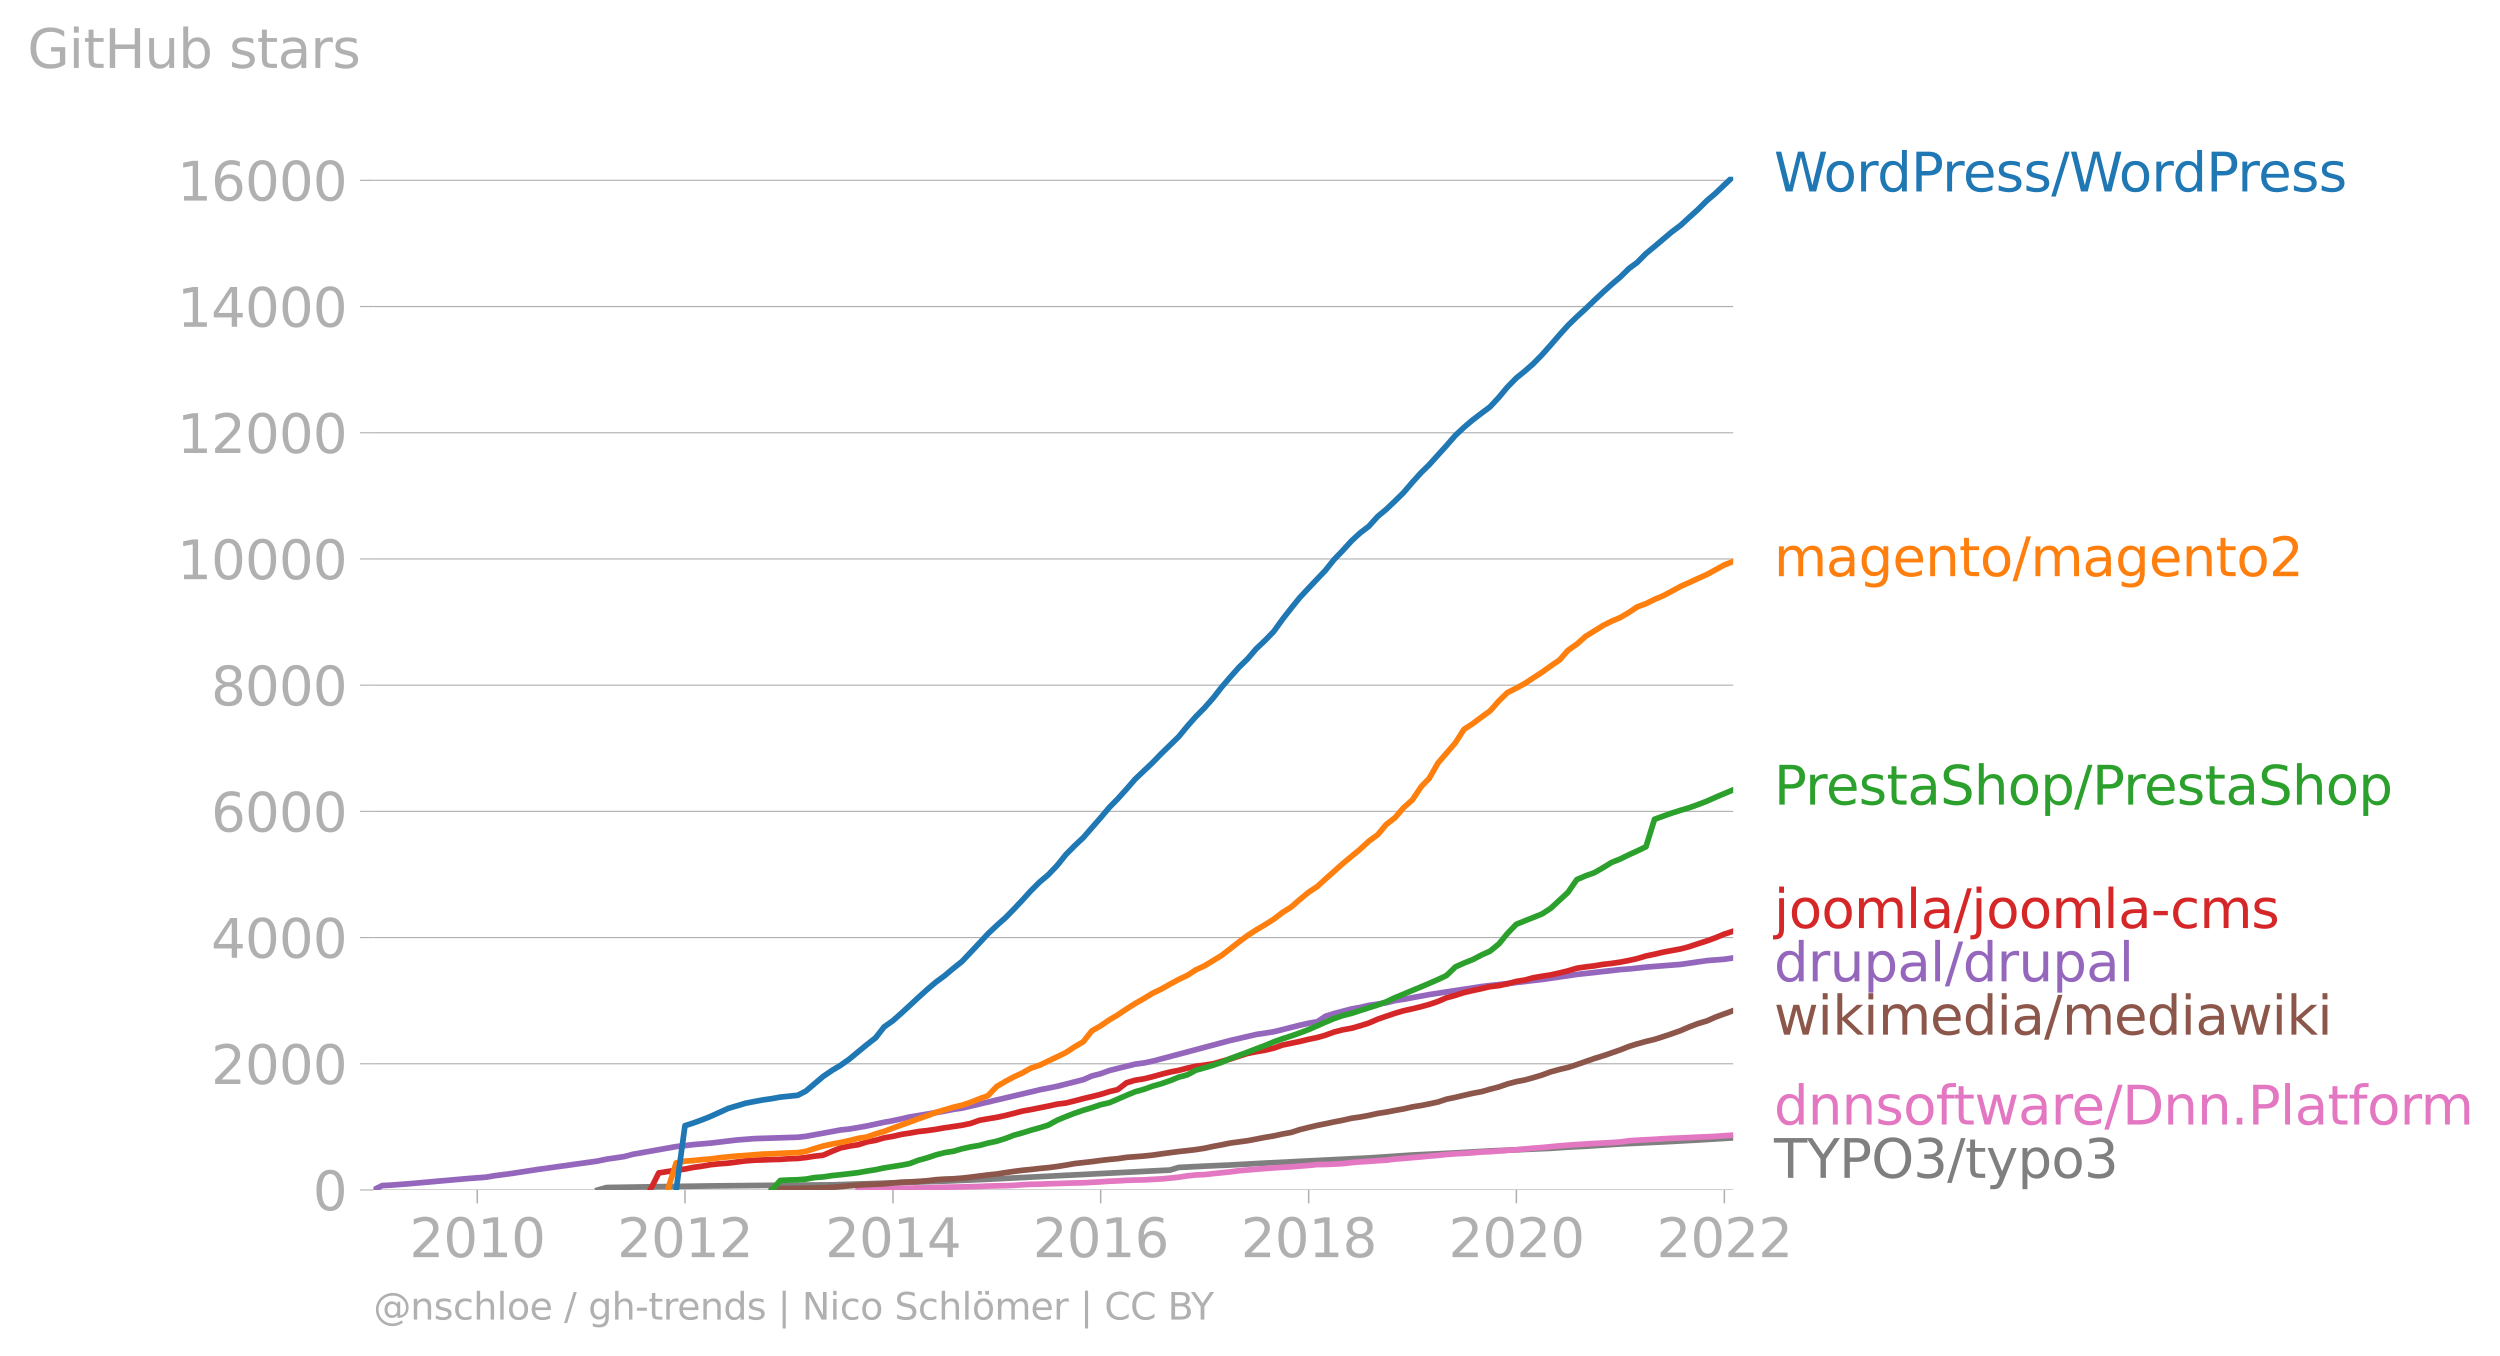 <svg xmlns:xlink="http://www.w3.org/1999/xlink" width="875.447" height="474.74" viewBox="0 0 656.585 356.055" xmlns="http://www.w3.org/2000/svg"><defs><style>*{stroke-linejoin:round;stroke-linecap:butt}</style></defs><g id="figure_1"><path d="M0 356.055h656.585V0H0v356.055z" style="fill:none" id="patch_1"/><g id="axes_1"><path d="M98.073 312.528h357.12V46.416H98.073v266.112z" style="fill:none" id="patch_2"/><g id="matplotlib.axis_1"><g id="xtick_1"><g id="line2d_1"><defs><path id="mc86cf1d80b" d="M0 0v3.5" style="stroke:#b0b0b0;stroke-width:.4"/></defs><use xlink:href="#mc86cf1d80b" x="125.348" y="312.528" style="fill:#b0b0b0;stroke:#b0b0b0;stroke-width:.4"/></g><g style="fill:#b0b0b0" transform="matrix(.14 0 0 -.14 107.533 330.166)" id="text_1"><defs><path id="DejaVuSans-32" d="M1228 531h2203V0H469v531q359 372 979 998 621 627 780 809 303 340 423 576 121 236 121 464 0 372-261 606-261 235-680 235-297 0-627-103-329-103-704-313v638q381 153 712 231 332 78 607 78 725 0 1156-363 431-362 431-968 0-288-108-546-107-257-392-607-78-91-497-524-418-433-1181-1211z" transform="scale(.016)"/><path id="DejaVuSans-30" d="M2034 4250q-487 0-733-480-245-479-245-1442 0-959 245-1439 246-480 733-480 491 0 736 480 246 480 246 1439 0 963-246 1442-245 480-736 480zm0 500q785 0 1199-621 414-620 414-1801 0-1178-414-1799Q2819-91 2034-91q-784 0-1198 620-414 621-414 1799 0 1181 414 1801 414 621 1198 621z" transform="scale(.016)"/><path id="DejaVuSans-31" d="M794 531h1031v3560L703 3866v575l1116 225h631V531h1031V0H794v531z" transform="scale(.016)"/></defs><use xlink:href="#DejaVuSans-32"/><use xlink:href="#DejaVuSans-30" x="63.623"/><use xlink:href="#DejaVuSans-31" x="127.246"/><use xlink:href="#DejaVuSans-30" x="190.869"/></g></g><g id="xtick_2"><use xlink:href="#mc86cf1d80b" x="179.899" y="312.528" style="fill:#b0b0b0;stroke:#b0b0b0;stroke-width:.4" id="line2d_2"/><g style="fill:#b0b0b0" transform="matrix(.14 0 0 -.14 162.084 330.166)" id="text_2"><use xlink:href="#DejaVuSans-32"/><use xlink:href="#DejaVuSans-30" x="63.623"/><use xlink:href="#DejaVuSans-31" x="127.246"/><use xlink:href="#DejaVuSans-32" x="190.869"/></g></g><g id="xtick_3"><use xlink:href="#mc86cf1d80b" x="234.524" y="312.528" style="fill:#b0b0b0;stroke:#b0b0b0;stroke-width:.4" id="line2d_3"/><g style="fill:#b0b0b0" transform="matrix(.14 0 0 -.14 216.71 330.166)" id="text_3"><defs><path id="DejaVuSans-34" d="M2419 4116 825 1625h1594v2491zm-166 550h794V1625h666v-525h-666V0h-628v1100H313v609l1940 2957z" transform="scale(.016)"/></defs><use xlink:href="#DejaVuSans-32"/><use xlink:href="#DejaVuSans-30" x="63.623"/><use xlink:href="#DejaVuSans-31" x="127.246"/><use xlink:href="#DejaVuSans-34" x="190.869"/></g></g><g id="xtick_4"><use xlink:href="#mc86cf1d80b" x="289.075" y="312.528" style="fill:#b0b0b0;stroke:#b0b0b0;stroke-width:.4" id="line2d_4"/><g style="fill:#b0b0b0" transform="matrix(.14 0 0 -.14 271.26 330.166)" id="text_4"><defs><path id="DejaVuSans-36" d="M2113 2584q-425 0-674-291-248-290-248-796 0-503 248-796 249-292 674-292t673 292q248 293 248 796 0 506-248 796-248 291-673 291zm1253 1979v-575q-238 112-480 171-242 60-480 60-625 0-955-422-329-422-376-1275 184 272 462 417 279 145 613 145 703 0 1111-427 408-426 408-1160 0-719-425-1154Q2819-91 2113-91q-810 0-1238 620-428 621-428 1799 0 1106 525 1764t1409 658q238 0 480-47t505-140z" transform="scale(.016)"/></defs><use xlink:href="#DejaVuSans-32"/><use xlink:href="#DejaVuSans-30" x="63.623"/><use xlink:href="#DejaVuSans-31" x="127.246"/><use xlink:href="#DejaVuSans-36" x="190.869"/></g></g><g id="xtick_5"><use xlink:href="#mc86cf1d80b" x="343.701" y="312.528" style="fill:#b0b0b0;stroke:#b0b0b0;stroke-width:.4" id="line2d_5"/><g style="fill:#b0b0b0" transform="matrix(.14 0 0 -.14 325.886 330.166)" id="text_5"><defs><path id="DejaVuSans-38" d="M2034 2216q-450 0-708-241-257-241-257-662 0-422 257-663 258-241 708-241t709 242q260 243 260 662 0 421-258 662-257 241-711 241zm-631 268q-406 100-633 378-226 279-226 679 0 559 398 884 399 325 1092 325 697 0 1094-325t397-884q0-400-227-679-226-278-629-378 456-106 710-416 255-309 255-755 0-679-414-1042Q2806-91 2034-91q-771 0-1186 362-414 363-414 1042 0 446 256 755 257 310 713 416zm-231 997q0-362 226-565 227-203 636-203 407 0 636 203 230 203 230 565 0 363-230 566-229 203-636 203-409 0-636-203-226-203-226-566z" transform="scale(.016)"/></defs><use xlink:href="#DejaVuSans-32"/><use xlink:href="#DejaVuSans-30" x="63.623"/><use xlink:href="#DejaVuSans-31" x="127.246"/><use xlink:href="#DejaVuSans-38" x="190.869"/></g></g><g id="xtick_6"><use xlink:href="#mc86cf1d80b" x="398.251" y="312.528" style="fill:#b0b0b0;stroke:#b0b0b0;stroke-width:.4" id="line2d_6"/><g style="fill:#b0b0b0" transform="matrix(.14 0 0 -.14 380.436 330.166)" id="text_6"><use xlink:href="#DejaVuSans-32"/><use xlink:href="#DejaVuSans-30" x="63.623"/><use xlink:href="#DejaVuSans-32" x="127.246"/><use xlink:href="#DejaVuSans-30" x="190.869"/></g></g><g id="xtick_7"><use xlink:href="#mc86cf1d80b" x="452.877" y="312.528" style="fill:#b0b0b0;stroke:#b0b0b0;stroke-width:.4" id="line2d_7"/><g style="fill:#b0b0b0" transform="matrix(.14 0 0 -.14 435.062 330.166)" id="text_7"><use xlink:href="#DejaVuSans-32"/><use xlink:href="#DejaVuSans-30" x="63.623"/><use xlink:href="#DejaVuSans-32" x="127.246"/><use xlink:href="#DejaVuSans-32" x="190.869"/></g></g></g><g id="matplotlib.axis_2"><g id="ytick_1"><path d="M98.073 312.528h357.12" clip-path="url(#pf34ae140b8)" style="fill:none;stroke:#b0b0b0;stroke-width:.3;stroke-linecap:square" id="line2d_8"/><g id="line2d_9"><defs><path id="m7cb062035b" d="M0 0h-3.5" style="stroke:#b0b0b0;stroke-width:.3"/></defs><use xlink:href="#m7cb062035b" x="98.073" y="312.528" style="fill:#b0b0b0;stroke:#b0b0b0;stroke-width:.3"/></g><use xlink:href="#DejaVuSans-30" style="fill:#b0b0b0" transform="matrix(.14 0 0 -.14 82.166 317.847)" id="text_8"/></g><g id="ytick_2"><path d="M98.073 279.382h357.12" clip-path="url(#pf34ae140b8)" style="fill:none;stroke:#b0b0b0;stroke-width:.3;stroke-linecap:square" id="line2d_10"/><use xlink:href="#m7cb062035b" x="98.073" y="279.382" style="fill:#b0b0b0;stroke:#b0b0b0;stroke-width:.3" id="line2d_11"/><g style="fill:#b0b0b0" transform="matrix(.14 0 0 -.14 55.443 284.7)" id="text_9"><use xlink:href="#DejaVuSans-32"/><use xlink:href="#DejaVuSans-30" x="63.623"/><use xlink:href="#DejaVuSans-30" x="127.246"/><use xlink:href="#DejaVuSans-30" x="190.869"/></g></g><g id="ytick_3"><path d="M98.073 246.236h357.12" clip-path="url(#pf34ae140b8)" style="fill:none;stroke:#b0b0b0;stroke-width:.3;stroke-linecap:square" id="line2d_12"/><use xlink:href="#m7cb062035b" x="98.073" y="246.236" style="fill:#b0b0b0;stroke:#b0b0b0;stroke-width:.3" id="line2d_13"/><g style="fill:#b0b0b0" transform="matrix(.14 0 0 -.14 55.443 251.555)" id="text_10"><use xlink:href="#DejaVuSans-34"/><use xlink:href="#DejaVuSans-30" x="63.623"/><use xlink:href="#DejaVuSans-30" x="127.246"/><use xlink:href="#DejaVuSans-30" x="190.869"/></g></g><g id="ytick_4"><path d="M98.073 213.09h357.12" clip-path="url(#pf34ae140b8)" style="fill:none;stroke:#b0b0b0;stroke-width:.3;stroke-linecap:square" id="line2d_14"/><use xlink:href="#m7cb062035b" x="98.073" y="213.09" style="fill:#b0b0b0;stroke:#b0b0b0;stroke-width:.3" id="line2d_15"/><g style="fill:#b0b0b0" transform="matrix(.14 0 0 -.14 55.443 218.41)" id="text_11"><use xlink:href="#DejaVuSans-36"/><use xlink:href="#DejaVuSans-30" x="63.623"/><use xlink:href="#DejaVuSans-30" x="127.246"/><use xlink:href="#DejaVuSans-30" x="190.869"/></g></g><g id="ytick_5"><path d="M98.073 179.944h357.12" clip-path="url(#pf34ae140b8)" style="fill:none;stroke:#b0b0b0;stroke-width:.3;stroke-linecap:square" id="line2d_16"/><use xlink:href="#m7cb062035b" x="98.073" y="179.944" style="fill:#b0b0b0;stroke:#b0b0b0;stroke-width:.3" id="line2d_17"/><g style="fill:#b0b0b0" transform="matrix(.14 0 0 -.14 55.443 185.263)" id="text_12"><use xlink:href="#DejaVuSans-38"/><use xlink:href="#DejaVuSans-30" x="63.623"/><use xlink:href="#DejaVuSans-30" x="127.246"/><use xlink:href="#DejaVuSans-30" x="190.869"/></g></g><g id="ytick_6"><path d="M98.073 146.798h357.12" clip-path="url(#pf34ae140b8)" style="fill:none;stroke:#b0b0b0;stroke-width:.3;stroke-linecap:square" id="line2d_18"/><use xlink:href="#m7cb062035b" x="98.073" y="146.798" style="fill:#b0b0b0;stroke:#b0b0b0;stroke-width:.3" id="line2d_19"/><g style="fill:#b0b0b0" transform="matrix(.14 0 0 -.14 46.536 152.117)" id="text_13"><use xlink:href="#DejaVuSans-31"/><use xlink:href="#DejaVuSans-30" x="63.623"/><use xlink:href="#DejaVuSans-30" x="127.246"/><use xlink:href="#DejaVuSans-30" x="190.869"/><use xlink:href="#DejaVuSans-30" x="254.492"/></g></g><g id="ytick_7"><path d="M98.073 113.652h357.12" clip-path="url(#pf34ae140b8)" style="fill:none;stroke:#b0b0b0;stroke-width:.3;stroke-linecap:square" id="line2d_20"/><use xlink:href="#m7cb062035b" x="98.073" y="113.652" style="fill:#b0b0b0;stroke:#b0b0b0;stroke-width:.3" id="line2d_21"/><g style="fill:#b0b0b0" transform="matrix(.14 0 0 -.14 46.536 118.971)" id="text_14"><use xlink:href="#DejaVuSans-31"/><use xlink:href="#DejaVuSans-32" x="63.623"/><use xlink:href="#DejaVuSans-30" x="127.246"/><use xlink:href="#DejaVuSans-30" x="190.869"/><use xlink:href="#DejaVuSans-30" x="254.492"/></g></g><g id="ytick_8"><path d="M98.073 80.506h357.12" clip-path="url(#pf34ae140b8)" style="fill:none;stroke:#b0b0b0;stroke-width:.3;stroke-linecap:square" id="line2d_22"/><use xlink:href="#m7cb062035b" x="98.073" y="80.506" style="fill:#b0b0b0;stroke:#b0b0b0;stroke-width:.3" id="line2d_23"/><g style="fill:#b0b0b0" transform="matrix(.14 0 0 -.14 46.536 85.825)" id="text_15"><use xlink:href="#DejaVuSans-31"/><use xlink:href="#DejaVuSans-34" x="63.623"/><use xlink:href="#DejaVuSans-30" x="127.246"/><use xlink:href="#DejaVuSans-30" x="190.869"/><use xlink:href="#DejaVuSans-30" x="254.492"/></g></g><g id="ytick_9"><path d="M98.073 47.36h357.12" clip-path="url(#pf34ae140b8)" style="fill:none;stroke:#b0b0b0;stroke-width:.3;stroke-linecap:square" id="line2d_24"/><use xlink:href="#m7cb062035b" x="98.073" y="47.361" style="fill:#b0b0b0;stroke:#b0b0b0;stroke-width:.3" id="line2d_25"/><g style="fill:#b0b0b0" transform="matrix(.14 0 0 -.14 46.536 52.68)" id="text_16"><use xlink:href="#DejaVuSans-31"/><use xlink:href="#DejaVuSans-36" x="63.623"/><use xlink:href="#DejaVuSans-30" x="127.246"/><use xlink:href="#DejaVuSans-30" x="190.869"/><use xlink:href="#DejaVuSans-30" x="254.492"/></g></g><g style="fill:#b0b0b0" transform="matrix(.14 0 0 -.14 7.2 17.838)" id="text_17"><defs><path id="DejaVuSans-47" d="M3809 666v1253H2778v519h1656V434q-365-259-806-392-440-133-940-133-1094 0-1712 639-617 640-617 1780 0 1144 617 1783 618 639 1712 639 456 0 867-113 411-112 758-331v-672q-350 297-744 447t-828 150q-857 0-1287-478-429-478-429-1425 0-944 429-1422 430-478 1287-478 334 0 596 58 263 58 472 180z" transform="scale(.016)"/><path id="DejaVuSans-69" d="M603 3500h575V0H603v3500zm0 1363h575v-729H603v729z" transform="scale(.016)"/><path id="DejaVuSans-74" d="M1172 4494v-994h1184v-447H1172V1153q0-428 117-550t477-122h590V0h-590q-666 0-919 248-253 249-253 905v1900H172v447h422v994h578z" transform="scale(.016)"/><path id="DejaVuSans-48" d="M628 4666h631V2753h2294v1913h631V0h-631v2222H1259V0H628v4666z" transform="scale(.016)"/><path id="DejaVuSans-75" d="M544 1381v2119h575V1403q0-497 193-746 194-248 582-248 465 0 735 297 271 297 271 810v1984h575V0h-575v538q-209-319-486-474-276-155-642-155-603 0-916 375-312 375-312 1097zm1447 2203z" transform="scale(.016)"/><path id="DejaVuSans-62" d="M3116 1747q0 634-261 995t-717 361q-457 0-718-361t-261-995q0-634 261-995t718-361q456 0 717 361t261 995zM1159 2969q182 312 458 463 277 152 661 152 638 0 1036-506 399-506 399-1331T3314 415Q2916-91 2278-91q-384 0-661 152-276 152-458 464V0H581v4863h578V2969z" transform="scale(.016)"/><path id="DejaVuSans-73" d="M2834 3397v-544q-243 125-506 187-262 63-544 63-428 0-642-131t-214-394q0-200 153-314t616-217l197-44q612-131 870-370t258-667q0-488-386-773Q2250-91 1575-91q-281 0-586 55T347 128v594q319-166 628-249 309-82 613-82 406 0 624 139 219 139 219 392 0 234-158 359-157 125-692 241l-200 47q-534 112-772 345-237 233-237 639 0 494 350 762 350 269 994 269 318 0 599-47 282-46 519-140z" transform="scale(.016)"/><path id="DejaVuSans-61" d="M2194 1759q-697 0-966-159t-269-544q0-306 202-486 202-179 548-179 479 0 768 339t289 901v128h-572zm1147 238V0h-575v531q-197-318-491-470T1556-91q-537 0-855 302-317 302-317 808 0 590 395 890 396 300 1180 300h807v57q0 397-261 614t-733 217q-300 0-585-72-284-72-546-216v532q315 122 612 182 297 61 578 61 760 0 1135-394 375-393 375-1193z" transform="scale(.016)"/><path id="DejaVuSans-72" d="M2631 2963q-97 56-211 82-114 27-251 27-488 0-749-317t-261-911V0H581v3500h578v-544q182 319 472 473 291 155 707 155 59 0 131-8 72-7 159-23l3-590z" transform="scale(.016)"/></defs><use xlink:href="#DejaVuSans-47"/><use xlink:href="#DejaVuSans-69" x="77.49"/><use xlink:href="#DejaVuSans-74" x="105.273"/><use xlink:href="#DejaVuSans-48" x="144.482"/><use xlink:href="#DejaVuSans-75" x="219.678"/><use xlink:href="#DejaVuSans-62" x="283.057"/><use xlink:href="#DejaVuSans-20" x="346.533"/><use xlink:href="#DejaVuSans-73" x="378.32"/><use xlink:href="#DejaVuSans-74" x="430.42"/><use xlink:href="#DejaVuSans-61" x="469.629"/><use xlink:href="#DejaVuSans-72" x="530.908"/><use xlink:href="#DejaVuSans-73" x="572.021"/></g></g><path d="m157.033 312.528 2.316-.646 13.675-.216 13.675-.199 18.234-.182 13.6-.1 29.517-.977 11.433-.497 47.826-2.42 2.241-.68 6.875-.348 6.726-.298 9.116-.497 11.434-.58 4.408-.216 11.434-.563 11.433-.763 6.725-.331 4.559-.232 4.558-.249 4.558-.265 15.917-.68 4.559-.314 4.633-.232 9.116-.597 11.284-.547 9.117-.497 9.191-.563h0" clip-path="url(#pf34ae140b8)" style="fill:none;stroke:#7f7f7f;stroke-width:1.5;stroke-linecap:square" id="line2d_26"/><path d="m225.408 312.528 2.242-.133 2.316-.066 2.242-.133 2.316-.066 2.317-.066 2.092-.017 2.317-.066h2.242l2.316-.116 2.242-.066 2.317-.033 2.316-.05 2.242-.066 2.316-.05 2.242-.1 2.317-.066 2.316-.033 2.093-.083 2.316-.166 2.242-.116 2.317-.033 2.241-.1 2.317-.066 2.316-.082 2.242-.067 2.317-.05 2.242-.115 2.316-.133 2.317-.166 2.167-.083 2.316-.149 2.242-.066 2.317-.05 2.241-.132 2.317-.116 2.317-.216 2.241-.232 2.317-.364 2.242-.232 2.316-.1 2.317-.265 2.092-.216 2.317-.232 2.241-.298 2.317-.199 2.242-.199 2.316-.182 2.317-.166 2.242-.149 2.316-.116 2.242-.215 2.317-.166 2.316-.232 2.092-.017 2.317-.099 2.242-.133 2.316-.265 2.242-.182 2.317-.15 2.316-.165 2.242-.133 2.317-.298 2.241-.166 2.317-.215 2.316-.182 2.093-.216 2.316-.182 2.242-.249 2.317-.165 2.241-.116 2.317-.15 2.317-.215 2.241-.083 2.317-.182 2.242-.166 2.316-.15 2.317-.215 2.167-.215 2.316-.166 2.242-.215 2.317-.216 2.242-.182 2.316-.166 2.317-.149 2.241-.132 2.317-.116 2.242-.116 2.316-.166 2.317-.315 2.092-.133 2.317-.132 2.241-.116 2.317-.15 2.242-.115 2.316-.083 2.317-.116 2.242-.116 2.316-.083 2.242-.116 2.317-.166 2.316-.149" clip-path="url(#pf34ae140b8)" style="fill:none;stroke:#e377c2;stroke-width:1.5;stroke-linecap:square" id="line2d_27"/><path d="m202.69 312.528 2.243-.398 2.316-.016h2.317l2.092-.05 2.317-.066 2.241-.034 2.317-.132 2.242-.182 2.316-.216 2.317-.182 2.242-.133 2.316-.1 2.242-.099 2.316-.232 2.317-.182 2.092-.1 2.317-.132 2.242-.166 2.316-.281 2.242-.15 2.317-.082 2.316-.183 2.242-.248 2.316-.299 2.242-.281 2.317-.249 2.316-.365 2.093-.315 2.316-.298 2.242-.215 2.317-.265 2.241-.216 2.317-.298 2.316-.365 2.242-.398 2.317-.265 2.242-.248 2.316-.315 2.317-.265 2.167-.2 2.316-.347 2.242-.166 2.317-.182 2.241-.232 2.317-.332 2.317-.315 2.241-.298 2.317-.249 2.242-.265 2.316-.364 2.317-.498 2.092-.38 2.317-.481 2.241-.299 2.317-.315 2.242-.43 2.316-.448 2.317-.381 2.242-.497 2.316-.415 2.242-.729 2.317-.58 2.316-.547 2.092-.414 2.317-.497 2.242-.431 2.316-.53 2.242-.315 2.317-.431 2.316-.514 2.242-.348 2.317-.448 2.241-.397 2.317-.53 2.316-.365 2.093-.415 2.316-.497 2.242-.746 2.317-.48 2.241-.53 2.317-.53 2.317-.432 2.241-.646 2.317-.597 2.242-.779 2.316-.613 2.317-.447 2.167-.597 2.316-.696 2.242-.829 2.317-.63 2.242-.53 2.316-.746 2.317-.812 2.241-.779 2.317-.712 2.242-.763 2.316-.812 2.317-.911 2.092-.646 2.317-.647 2.241-.53 2.317-.746 2.242-.746 2.316-.828 2.317-.995 2.242-.845 2.316-.696 2.242-.994 2.317-.846 2.316-.845" clip-path="url(#pf34ae140b8)" style="fill:none;stroke:#8c564b;stroke-width:1.5;stroke-linecap:square" id="line2d_28"/><g style="fill:#1f77b4" transform="matrix(.14 0 0 -.14 465.907 50.279)" id="text_18"><defs><path id="DejaVuSans-57" d="M213 4666h637l981-3944 978 3944h710l981-3944 978 3944h641L4947 0h-794l-984 4050L2175 0h-794L213 4666z" transform="scale(.016)"/><path id="DejaVuSans-6f" d="M1959 3097q-462 0-731-361t-269-989q0-628 267-989 268-361 733-361 460 0 728 362 269 363 269 988 0 622-269 986-268 364-728 364zm0 487q750 0 1178-488 429-487 429-1349 0-859-429-1349Q2709-91 1959-91q-753 0-1180 489-426 490-426 1349 0 862 426 1349 427 488 1180 488z" transform="scale(.016)"/><path id="DejaVuSans-64" d="M2906 2969v1894h575V0h-575v525q-181-312-458-464-276-152-664-152-634 0-1033 506-398 507-398 1332t398 1331q399 506 1033 506 388 0 664-152 277-151 458-463zM947 1747q0-634 261-995t717-361q456 0 718 361 263 361 263 995t-263 995q-262 361-718 361t-717-361q-261-361-261-995z" transform="scale(.016)"/><path id="DejaVuSans-50" d="M1259 4147V2394h794q441 0 681 228 241 228 241 650 0 419-241 647-240 228-681 228h-794zm-631 519h1425q785 0 1186-355 402-355 402-1039 0-691-402-1044-401-353-1186-353h-794V0H628v4666z" transform="scale(.016)"/><path id="DejaVuSans-65" d="M3597 1894v-281H953q38-594 358-905t892-311q331 0 642 81t618 244V178Q3153 47 2828-22t-659-69q-838 0-1327 487-489 488-489 1320 0 859 464 1363 464 505 1252 505 706 0 1117-455 411-454 411-1235zm-575 169q-6 471-264 752-258 282-683 282-481 0-770-272t-333-766l2050 4z" transform="scale(.016)"/><path id="DejaVuSans-2f" d="M1625 4666h531L531-594H0l1625 5260z" transform="scale(.016)"/></defs><use xlink:href="#DejaVuSans-57"/><use xlink:href="#DejaVuSans-6f" x="93.002"/><use xlink:href="#DejaVuSans-72" x="154.184"/><use xlink:href="#DejaVuSans-64" x="193.547"/><use xlink:href="#DejaVuSans-50" x="257.023"/><use xlink:href="#DejaVuSans-72" x="315.576"/><use xlink:href="#DejaVuSans-65" x="354.439"/><use xlink:href="#DejaVuSans-73" x="415.963"/><use xlink:href="#DejaVuSans-73" x="468.063"/><use xlink:href="#DejaVuSans-2f" x="520.162"/><use xlink:href="#DejaVuSans-57" x="553.854"/><use xlink:href="#DejaVuSans-6f" x="646.855"/><use xlink:href="#DejaVuSans-72" x="708.037"/><use xlink:href="#DejaVuSans-64" x="747.4"/><use xlink:href="#DejaVuSans-50" x="810.877"/><use xlink:href="#DejaVuSans-72" x="869.43"/><use xlink:href="#DejaVuSans-65" x="908.293"/><use xlink:href="#DejaVuSans-73" x="969.816"/><use xlink:href="#DejaVuSans-73" x="1021.916"/></g><g style="fill:#ff7f0e" transform="matrix(.14 0 0 -.14 465.907 151.324)" id="text_19"><defs><path id="DejaVuSans-6d" d="M3328 2828q216 388 516 572t706 184q547 0 844-383 297-382 297-1088V0h-578v2094q0 503-179 746-178 244-543 244-447 0-707-297-259-296-259-809V0h-578v2094q0 506-178 748t-550 242q-441 0-701-298-259-298-259-808V0H581v3500h578v-544q197 322 472 475t653 153q382 0 649-194 267-193 395-562z" transform="scale(.016)"/><path id="DejaVuSans-67" d="M2906 1791q0 625-258 968-257 344-723 344-462 0-720-344-258-343-258-968 0-622 258-966t720-344q466 0 723 344 258 344 258 966zm575-1357q0-893-397-1329-396-436-1215-436-303 0-572 45t-522 139v559q253-137 500-202 247-66 503-66 566 0 847 295t281 892v285q-178-310-456-463T1784 0Q1141 0 747 490 353 981 353 1791q0 812 394 1302 394 491 1037 491 388 0 666-153t456-462v531h575V434z" transform="scale(.016)"/><path id="DejaVuSans-6e" d="M3513 2113V0h-575v2094q0 497-194 743-194 247-581 247-466 0-735-297-269-296-269-809V0H581v3500h578v-544q207 316 486 472 280 156 646 156 603 0 912-373 310-373 310-1098z" transform="scale(.016)"/></defs><use xlink:href="#DejaVuSans-6d"/><use xlink:href="#DejaVuSans-61" x="97.412"/><use xlink:href="#DejaVuSans-67" x="158.691"/><use xlink:href="#DejaVuSans-65" x="222.168"/><use xlink:href="#DejaVuSans-6e" x="283.691"/><use xlink:href="#DejaVuSans-74" x="347.07"/><use xlink:href="#DejaVuSans-6f" x="386.279"/><use xlink:href="#DejaVuSans-2f" x="447.461"/><use xlink:href="#DejaVuSans-6d" x="481.152"/><use xlink:href="#DejaVuSans-61" x="578.564"/><use xlink:href="#DejaVuSans-67" x="639.844"/><use xlink:href="#DejaVuSans-65" x="703.32"/><use xlink:href="#DejaVuSans-6e" x="764.844"/><use xlink:href="#DejaVuSans-74" x="828.223"/><use xlink:href="#DejaVuSans-6f" x="867.432"/><use xlink:href="#DejaVuSans-32" x="928.613"/></g><g style="fill:#2ca02c" transform="matrix(.14 0 0 -.14 465.907 211.318)" id="text_20"><defs><path id="DejaVuSans-53" d="M3425 4513v-616q-359 172-678 256-319 85-616 85-515 0-795-200t-280-569q0-310 186-468 186-157 705-254l381-78q706-135 1042-474t336-907q0-679-455-1029Q2797-91 1919-91q-331 0-705 75-373 75-773 222v650q384-215 753-325 369-109 725-109 540 0 834 212 294 213 294 607 0 343-211 537t-692 291l-385 75q-706 140-1022 440-315 300-315 835 0 619 436 975t1201 356q329 0 669-60 341-59 697-177z" transform="scale(.016)"/><path id="DejaVuSans-68" d="M3513 2113V0h-575v2094q0 497-194 743-194 247-581 247-466 0-735-297-269-296-269-809V0H581v4863h578V2956q207 316 486 472 280 156 646 156 603 0 912-373 310-373 310-1098z" transform="scale(.016)"/><path id="DejaVuSans-70" d="M1159 525v-1856H581v4831h578v-531q182 312 458 463 277 152 661 152 638 0 1036-506 399-506 399-1331T3314 415Q2916-91 2278-91q-384 0-661 152-276 152-458 464zm1957 1222q0 634-261 995t-717 361q-457 0-718-361t-261-995q0-634 261-995t718-361q456 0 717 361t261 995z" transform="scale(.016)"/></defs><use xlink:href="#DejaVuSans-50"/><use xlink:href="#DejaVuSans-72" x="58.553"/><use xlink:href="#DejaVuSans-65" x="97.416"/><use xlink:href="#DejaVuSans-73" x="158.939"/><use xlink:href="#DejaVuSans-74" x="211.039"/><use xlink:href="#DejaVuSans-61" x="250.248"/><use xlink:href="#DejaVuSans-53" x="311.527"/><use xlink:href="#DejaVuSans-68" x="375.004"/><use xlink:href="#DejaVuSans-6f" x="438.383"/><use xlink:href="#DejaVuSans-70" x="499.564"/><use xlink:href="#DejaVuSans-2f" x="563.041"/><use xlink:href="#DejaVuSans-50" x="596.732"/><use xlink:href="#DejaVuSans-72" x="655.285"/><use xlink:href="#DejaVuSans-65" x="694.148"/><use xlink:href="#DejaVuSans-73" x="755.672"/><use xlink:href="#DejaVuSans-74" x="807.771"/><use xlink:href="#DejaVuSans-61" x="846.98"/><use xlink:href="#DejaVuSans-53" x="908.26"/><use xlink:href="#DejaVuSans-68" x="971.736"/><use xlink:href="#DejaVuSans-6f" x="1035.115"/><use xlink:href="#DejaVuSans-70" x="1096.297"/></g><g style="fill:#d62728" transform="matrix(.14 0 0 -.14 465.907 243.734)" id="text_21"><defs><path id="DejaVuSans-6a" d="M603 3500h575V-63q0-668-255-968-254-300-820-300h-219v487H38q328 0 446 152Q603-541 603-63v3563zm0 1363h575v-729H603v729z" transform="scale(.016)"/><path id="DejaVuSans-6c" d="M603 4863h575V0H603v4863z" transform="scale(.016)"/><path id="DejaVuSans-2d" d="M313 2009h1684v-512H313v512z" transform="scale(.016)"/><path id="DejaVuSans-63" d="M3122 3366v-538q-244 135-489 202t-495 67q-560 0-870-355-309-354-309-995t309-996q310-354 870-354 250 0 495 67t489 202V134Q2881 22 2623-34q-257-57-548-57-791 0-1257 497-465 497-465 1341 0 856 470 1346 471 491 1290 491 265 0 518-55 253-54 491-163z" transform="scale(.016)"/></defs><use xlink:href="#DejaVuSans-6a"/><use xlink:href="#DejaVuSans-6f" x="27.783"/><use xlink:href="#DejaVuSans-6f" x="88.965"/><use xlink:href="#DejaVuSans-6d" x="150.146"/><use xlink:href="#DejaVuSans-6c" x="247.559"/><use xlink:href="#DejaVuSans-61" x="275.342"/><use xlink:href="#DejaVuSans-2f" x="336.621"/><use xlink:href="#DejaVuSans-6a" x="370.313"/><use xlink:href="#DejaVuSans-6f" x="398.096"/><use xlink:href="#DejaVuSans-6f" x="459.277"/><use xlink:href="#DejaVuSans-6d" x="520.459"/><use xlink:href="#DejaVuSans-6c" x="617.871"/><use xlink:href="#DejaVuSans-61" x="645.654"/><use xlink:href="#DejaVuSans-2d" x="706.934"/><use xlink:href="#DejaVuSans-63" x="743.018"/><use xlink:href="#DejaVuSans-6d" x="797.998"/><use xlink:href="#DejaVuSans-73" x="895.41"/></g><g style="fill:#9467bd" transform="matrix(.14 0 0 -.14 465.907 257.734)" id="text_22"><use xlink:href="#DejaVuSans-64"/><use xlink:href="#DejaVuSans-72" x="63.477"/><use xlink:href="#DejaVuSans-75" x="104.59"/><use xlink:href="#DejaVuSans-70" x="167.969"/><use xlink:href="#DejaVuSans-61" x="231.445"/><use xlink:href="#DejaVuSans-6c" x="292.725"/><use xlink:href="#DejaVuSans-2f" x="320.508"/><use xlink:href="#DejaVuSans-64" x="354.199"/><use xlink:href="#DejaVuSans-72" x="417.676"/><use xlink:href="#DejaVuSans-75" x="458.789"/><use xlink:href="#DejaVuSans-70" x="522.168"/><use xlink:href="#DejaVuSans-61" x="585.645"/><use xlink:href="#DejaVuSans-6c" x="646.924"/></g><g style="fill:#8c564b" transform="matrix(.14 0 0 -.14 465.907 271.734)" id="text_23"><defs><path id="DejaVuSans-77" d="M269 3500h575l719-2731 715 2731h678l719-2731 716 2731h575L4050 0h-678l-753 2869L1863 0h-679L269 3500z" transform="scale(.016)"/><path id="DejaVuSans-6b" d="M581 4863h578V1991l1716 1509h734L1753 1863 3688 0h-750L1159 1709V0H581v4863z" transform="scale(.016)"/></defs><use xlink:href="#DejaVuSans-77"/><use xlink:href="#DejaVuSans-69" x="81.787"/><use xlink:href="#DejaVuSans-6b" x="109.57"/><use xlink:href="#DejaVuSans-69" x="167.48"/><use xlink:href="#DejaVuSans-6d" x="195.264"/><use xlink:href="#DejaVuSans-65" x="292.676"/><use xlink:href="#DejaVuSans-64" x="354.199"/><use xlink:href="#DejaVuSans-69" x="417.676"/><use xlink:href="#DejaVuSans-61" x="445.459"/><use xlink:href="#DejaVuSans-2f" x="506.738"/><use xlink:href="#DejaVuSans-6d" x="540.43"/><use xlink:href="#DejaVuSans-65" x="637.842"/><use xlink:href="#DejaVuSans-64" x="699.365"/><use xlink:href="#DejaVuSans-69" x="762.842"/><use xlink:href="#DejaVuSans-61" x="790.625"/><use xlink:href="#DejaVuSans-77" x="851.904"/><use xlink:href="#DejaVuSans-69" x="933.691"/><use xlink:href="#DejaVuSans-6b" x="961.475"/><use xlink:href="#DejaVuSans-69" x="1019.385"/></g><g style="fill:#e377c2" transform="matrix(.14 0 0 -.14 465.907 295.345)" id="text_24"><defs><path id="DejaVuSans-66" d="M2375 4863v-479h-550q-309 0-430-125-120-125-120-450v-309h947v-447h-947V0H697v3053H147v447h550v244q0 584 272 851 272 268 862 268h544z" transform="scale(.016)"/><path id="DejaVuSans-44" d="M1259 4147V519h763q966 0 1414 437 448 438 448 1382 0 937-448 1373t-1414 436h-763zm-631 519h1297q1356 0 1990-564 635-564 635-1764 0-1207-638-1773Q3275 0 1925 0H628v4666z" transform="scale(.016)"/><path id="DejaVuSans-2e" d="M684 794h660V0H684v794z" transform="scale(.016)"/></defs><use xlink:href="#DejaVuSans-64"/><use xlink:href="#DejaVuSans-6e" x="63.477"/><use xlink:href="#DejaVuSans-6e" x="126.855"/><use xlink:href="#DejaVuSans-73" x="190.234"/><use xlink:href="#DejaVuSans-6f" x="242.334"/><use xlink:href="#DejaVuSans-66" x="303.516"/><use xlink:href="#DejaVuSans-74" x="336.971"/><use xlink:href="#DejaVuSans-77" x="376.18"/><use xlink:href="#DejaVuSans-61" x="457.967"/><use xlink:href="#DejaVuSans-72" x="519.246"/><use xlink:href="#DejaVuSans-65" x="558.109"/><use xlink:href="#DejaVuSans-2f" x="619.633"/><use xlink:href="#DejaVuSans-44" x="653.324"/><use xlink:href="#DejaVuSans-6e" x="730.326"/><use xlink:href="#DejaVuSans-6e" x="793.705"/><use xlink:href="#DejaVuSans-2e" x="857.084"/><use xlink:href="#DejaVuSans-50" x="888.871"/><use xlink:href="#DejaVuSans-6c" x="949.174"/><use xlink:href="#DejaVuSans-61" x="976.957"/><use xlink:href="#DejaVuSans-74" x="1038.236"/><use xlink:href="#DejaVuSans-66" x="1077.445"/><use xlink:href="#DejaVuSans-6f" x="1112.65"/><use xlink:href="#DejaVuSans-72" x="1173.832"/><use xlink:href="#DejaVuSans-6d" x="1213.195"/></g><g style="fill:#7f7f7f" transform="matrix(.14 0 0 -.14 465.907 309.345)" id="text_25"><defs><path id="DejaVuSans-54" d="M-19 4666h3947v-532H2272V0h-634v4134H-19v532z" transform="scale(.016)"/><path id="DejaVuSans-59" d="M-13 4666h679l1293-1919 1285 1919h678L2272 2222V0h-634v2222L-13 4666z" transform="scale(.016)"/><path id="DejaVuSans-4f" d="M2522 4238q-688 0-1093-513-404-512-404-1397 0-881 404-1394 405-512 1093-512 687 0 1089 512 402 513 402 1394 0 885-402 1397-402 513-1089 513zm0 512q981 0 1568-658 588-658 588-1764 0-1103-588-1761Q3503-91 2522-91q-984 0-1574 656-589 657-589 1763t589 1764q590 658 1574 658z" transform="scale(.016)"/><path id="DejaVuSans-33" d="M2597 2516q453-97 707-404 255-306 255-756 0-690-475-1069Q2609-91 1734-91q-293 0-604 58T488 141v609q262-153 574-231 313-78 654-78 593 0 904 234t311 681q0 413-289 645-289 233-804 233h-544v519h569q465 0 712 186t247 536q0 359-255 551-254 193-729 193-260 0-557-57-297-56-653-174v562q360 100 674 150t592 50q719 0 1137-327 419-326 419-882 0-388-222-655t-631-370z" transform="scale(.016)"/><path id="DejaVuSans-79" d="M2059-325q-243-625-475-815-231-191-618-191H506v481h338q237 0 368 113 132 112 291 531l103 262L191 3500h609L1894 763l1094 2737h609L2059-325z" transform="scale(.016)"/></defs><use xlink:href="#DejaVuSans-54"/><use xlink:href="#DejaVuSans-59" x="61.084"/><use xlink:href="#DejaVuSans-50" x="122.168"/><use xlink:href="#DejaVuSans-4f" x="182.471"/><use xlink:href="#DejaVuSans-33" x="261.182"/><use xlink:href="#DejaVuSans-2f" x="324.805"/><use xlink:href="#DejaVuSans-74" x="358.496"/><use xlink:href="#DejaVuSans-79" x="397.705"/><use xlink:href="#DejaVuSans-70" x="456.885"/><use xlink:href="#DejaVuSans-6f" x="520.361"/><use xlink:href="#DejaVuSans-33" x="581.543"/></g><g style="fill:#b0b0b0" transform="matrix(.097 0 0 -.097 98.073 346.564)" id="text_26"><defs><path id="DejaVuSans-40" d="M2381 1678q0-447 222-702 222-254 610-254 384 0 604 256 221 256 221 700 0 438-225 695-225 258-607 258-378 0-602-256-223-256-223-697zm1703-934q-187-241-429-355t-564-114q-538 0-874 389t-336 1014q0 625 337 1015 338 391 873 391 322 0 565-117 244-117 428-354v409h447V722q457 69 714 417 258 349 258 902 0 334-99 628-98 294-298 544-325 409-792 626t-1017 217q-384 0-738-102-353-101-653-301-490-319-767-836-276-517-276-1120 0-497 179-932 180-434 521-765 328-325 759-495 431-171 922-171 403 0 792 136t714 389l281-347q-390-303-851-464t-936-161q-578 0-1091 205-512 205-912 595Q841 78 631 592q-209 514-209 1105 0 569 212 1084 213 516 607 907 403 396 931 607t1119 211q662 0 1229-272 568-271 952-771 234-307 357-666 124-359 124-744 0-822-497-1297T4084 263v481z" transform="scale(.016)"/><path id="DejaVuSans-7c" d="M1344 4891v-6400H813v6400h531z" transform="scale(.016)"/><path id="DejaVuSans-4e" d="M628 4666h850L3547 763v3903h612V0h-850L1241 3903V0H628v4666z" transform="scale(.016)"/><path id="DejaVuSans-f6" d="M1959 3097q-462 0-731-361t-269-989q0-628 267-989 268-361 733-361 460 0 728 362 269 363 269 988 0 622-269 986-268 364-728 364zm0 487q750 0 1178-488 429-487 429-1349 0-859-429-1349Q2709-91 1959-91q-753 0-1180 489-426 490-426 1349 0 862 426 1349 427 488 1180 488zm295 1266h634v-631h-634v631zm-1222 0h634v-631h-634v631z" transform="scale(.016)"/><path id="DejaVuSans-43" d="M4122 4306v-665q-319 297-680 443-361 147-767 147-800 0-1225-489t-425-1414q0-922 425-1411t1225-489q406 0 767 147t680 444V359q-331-225-702-338-370-112-782-112-1060 0-1670 648-609 649-609 1771 0 1125 609 1773 610 649 1670 649 418 0 788-111 371-111 696-333z" transform="scale(.016)"/><path id="DejaVuSans-42" d="M1259 2228V519h1013q509 0 754 211 246 211 246 645 0 438-246 645-245 208-754 208H1259zm0 1919V2741h935q462 0 688 173 227 174 227 530 0 353-227 528-226 175-688 175h-935zm-631 519h1613q722 0 1112-300 391-300 391-853 0-429-200-682t-588-315q466-100 724-418 258-317 258-792 0-625-425-966Q3088 0 2303 0H628v4666z" transform="scale(.016)"/></defs><use xlink:href="#DejaVuSans-40"/><use xlink:href="#DejaVuSans-6e" x="100"/><use xlink:href="#DejaVuSans-73" x="163.379"/><use xlink:href="#DejaVuSans-63" x="215.479"/><use xlink:href="#DejaVuSans-68" x="270.459"/><use xlink:href="#DejaVuSans-6c" x="333.838"/><use xlink:href="#DejaVuSans-6f" x="361.621"/><use xlink:href="#DejaVuSans-65" x="422.803"/><use xlink:href="#DejaVuSans-20" x="484.326"/><use xlink:href="#DejaVuSans-2f" x="516.113"/><use xlink:href="#DejaVuSans-20" x="549.805"/><use xlink:href="#DejaVuSans-67" x="581.592"/><use xlink:href="#DejaVuSans-68" x="645.068"/><use xlink:href="#DejaVuSans-2d" x="708.447"/><use xlink:href="#DejaVuSans-74" x="744.531"/><use xlink:href="#DejaVuSans-72" x="783.74"/><use xlink:href="#DejaVuSans-65" x="822.604"/><use xlink:href="#DejaVuSans-6e" x="884.127"/><use xlink:href="#DejaVuSans-64" x="947.506"/><use xlink:href="#DejaVuSans-73" x="1010.982"/><use xlink:href="#DejaVuSans-20" x="1063.082"/><use xlink:href="#DejaVuSans-7c" x="1094.869"/><use xlink:href="#DejaVuSans-20" x="1128.561"/><use xlink:href="#DejaVuSans-4e" x="1160.348"/><use xlink:href="#DejaVuSans-69" x="1235.152"/><use xlink:href="#DejaVuSans-63" x="1262.936"/><use xlink:href="#DejaVuSans-6f" x="1317.916"/><use xlink:href="#DejaVuSans-20" x="1379.098"/><use xlink:href="#DejaVuSans-53" x="1410.885"/><use xlink:href="#DejaVuSans-63" x="1474.361"/><use xlink:href="#DejaVuSans-68" x="1529.342"/><use xlink:href="#DejaVuSans-6c" x="1592.721"/><use xlink:href="#DejaVuSans-f6" x="1620.504"/><use xlink:href="#DejaVuSans-6d" x="1681.686"/><use xlink:href="#DejaVuSans-65" x="1779.098"/><use xlink:href="#DejaVuSans-72" x="1840.621"/><use xlink:href="#DejaVuSans-20" x="1881.734"/><use xlink:href="#DejaVuSans-7c" x="1913.521"/><use xlink:href="#DejaVuSans-20" x="1947.213"/><use xlink:href="#DejaVuSans-43" x="1979"/><use xlink:href="#DejaVuSans-43" x="2048.824"/><use xlink:href="#DejaVuSans-20" x="2118.648"/><use xlink:href="#DejaVuSans-42" x="2150.436"/><use xlink:href="#DejaVuSans-59" x="2213.539"/></g><path d="m98.073 312.528 2.317-1.16 2.092-.1 4.558-.348 15.992-1.408 4.633-.348 2.092-.365 4.559-.597 6.875-1.06 15.842-2.221 2.316-.497 4.559-.663 2.241-.597 11.434-2.038 4.633-.53 4.483-.382 6.8-.812 4.633-.364 11.434-.365 2.092-.232 9.117-1.674 2.316-.249 4.559-.795 4.558-.978 2.316-.414 4.41-.978 9.116-1.525 2.317-.464 2.316-.331 20.4-4.823 4.559-.911 6.875-1.74 2.242-.978 2.316-.597 2.317-.845 6.725-1.658 2.317-.314 2.241-.464 20.476-5.453 6.8-1.574 4.633-.713 6.8-1.707 2.317-.53 2.316-.398 2.092-1.425 2.317-.73 4.558-1.193 2.242-.398 2.317-.547 4.558-.68 2.317-.58 2.241-.33 6.726-1.244 13.75-2.104 15.916-1.856 9.117-1.326 11.433-1.276 2.317-.166 4.409-.48 9.116-.713 6.875-.995 4.559-.348 2.316-.348h0" clip-path="url(#pf34ae140b8)" style="fill:none;stroke:#9467bd;stroke-width:1.5;stroke-linecap:square" id="line2d_29"/><path d="m170.782 312.528 2.242-4.491 2.317-.348 2.242-.332 2.316-.331 2.317-.448 2.167-.298 2.316-.398 2.242-.232 2.317-.166 2.241-.298 2.317-.298 2.316-.183 2.242-.066 2.317-.1 2.242-.049 2.316-.166 2.317-.083 2.092-.232 2.317-.364 2.241-.249 2.317-1.027 2.242-.895 2.316-.48 2.317-.349 2.242-.73 2.316-.43 2.242-.646 2.316-.398 2.317-.53 2.092-.315 2.317-.415 2.242-.248 2.316-.332 2.242-.397 2.317-.332 2.316-.348 2.242-.464 2.316-.829 2.242-.397 2.317-.382 2.316-.497 2.093-.53 2.316-.613 2.242-.398 2.317-.464 2.241-.448 2.317-.513 2.316-.299 2.242-.547 2.317-.613 2.242-.53 2.316-.58 2.317-.73 2.167-.513 2.316-1.79 2.242-.68 2.317-.364 2.241-.547 2.317-.646 2.317-.597 2.241-.43 2.317-.597 2.242-.498 2.316-.298 2.317-.365 2.092-.613 2.317-.63 2.241-.729 2.317-.729 2.242-.447 2.316-.398 2.317-.547 2.242-.796 2.316-.48 2.242-.464 2.317-.564 2.316-.48 2.092-.597 2.317-.845 2.242-.58 2.316-.415 2.242-.63 2.317-.729 2.316-1.01 2.242-.78 2.317-.778 2.241-.663 2.317-.514 2.316-.564 2.093-.58 2.316-.779 2.242-.977 2.317-.63 2.241-.73 2.317-.53 2.317-.497 2.241-.53 2.317-.265 2.242-.48 2.316-.63 2.317-.365 2.167-.597 2.316-.398 2.242-.348 2.317-.513 2.242-.547 2.316-.696 2.317-.348 2.241-.266 2.317-.397 2.242-.249 2.316-.348 2.317-.448 2.092-.464 2.317-.696 2.241-.464 2.317-.547 2.242-.414 2.316-.43 2.317-.614 2.242-.746 2.316-.746 2.242-.812 2.317-.96 2.316-.763" clip-path="url(#pf34ae140b8)" style="fill:none;stroke:#d62728;stroke-width:1.5;stroke-linecap:square" id="line2d_30"/><path d="m202.69 312.528 2.243-2.503 2.316-.116 2.317-.066 2.092-.166 2.317-.414 2.241-.166 2.317-.348 2.242-.232 2.316-.265 2.317-.282 2.242-.397 2.316-.365 2.242-.48 2.316-.365 2.317-.365 2.092-.414 2.317-.879 2.242-.613 2.316-.779 2.242-.58 2.317-.364 2.316-.663 2.242-.497 2.316-.382 2.242-.613 2.317-.497 2.316-.73 2.093-.811 2.316-.647 2.242-.696 2.317-.646 2.241-.696 2.317-1.276 2.316-.961 2.242-.862 2.317-.796 2.242-.68 2.316-.778 2.317-.53 2.167-.929 2.316-1.01 2.242-.929 2.317-.646 2.241-.812 2.317-.663 2.317-.795 2.241-.912 2.317-.63 2.242-1.21 2.316-.646 2.317-.696 2.092-.713 2.317-1.01 2.241-.83 2.317-.844 2.242-.879 2.316-.862 2.317-.977 2.242-.796 2.316-.746 2.242-.779 2.317-.895 2.316-1.01 2.092-.929 2.317-.96 2.242-.78 2.316-.58 2.242-.729 2.317-.746 2.316-.729 2.242-.829 2.317-1.093 2.241-.912 2.317-.994 2.316-.945 2.093-.895 2.316-1.01 2.242-1.062 2.317-2.253 2.241-.995 2.317-.928 2.317-1.21 2.241-1.01 2.317-1.89 2.242-2.751 2.316-2.403 2.317-.945 2.167-.862 2.316-.928 2.242-1.458 2.317-2.138 2.242-2.072 2.316-3.347 2.317-.995 2.241-.795 2.317-1.326 2.242-1.376 2.316-.928 2.317-1.143 2.092-.945 2.317-1.11 2.241-7.21 2.317-.845 2.242-.795 2.316-.73 2.317-.696 2.242-.812 2.316-.878 2.242-1.011 2.317-.978 2.316-.978" clip-path="url(#pf34ae140b8)" style="fill:none;stroke:#2ca02c;stroke-width:1.5;stroke-linecap:square" id="line2d_31"/><path d="m175.34 312.528 2.243-7.11 2.316-.464 2.317-.166 2.167-.232 2.316-.182 2.242-.315 2.317-.232 2.241-.215 2.317-.15 2.316-.182 2.242-.182 2.317-.066 2.242-.133 2.316-.1 2.317-.082 2.092-.332 2.317-.746 2.241-.662 2.317-.514 2.242-.415 2.316-.497 2.317-.58 2.242-.348 2.316-.812 2.242-.68 2.316-.861 2.317-.845 2.092-.73 2.317-.878 2.242-.762 2.316-.912 2.242-.663 2.317-.68 2.316-.546 2.242-.746 2.316-.928 2.242-.812 2.317-2.436 2.316-1.343 2.093-1.127 2.316-1.077 2.242-1.26 2.317-.778 2.241-1.094 2.317-1.094 2.316-1.127 2.242-1.475 2.317-1.359 2.242-2.85 2.316-1.326 2.317-1.591 2.167-1.276 2.316-1.558 2.242-1.426 2.317-1.309 2.241-1.375 2.317-1.11 2.317-1.31 2.241-1.21 2.317-1.094 2.242-1.458 2.316-1.077 2.317-1.41 2.092-1.275 2.317-1.774 2.241-1.773 2.317-1.723 2.242-1.459 2.316-1.359 2.317-1.458 2.242-1.74 2.316-1.442 2.242-1.956 2.317-1.922 2.316-1.525 2.092-1.922 2.317-2.056 2.242-2.005 2.316-1.922 2.242-1.856 2.317-2.138 2.316-1.69 2.242-2.686 2.317-1.79 2.241-2.618 2.317-2.055 2.316-3.48 2.093-2.155 2.316-4.044 2.242-2.602 2.317-2.684 2.241-3.53 2.317-1.525 2.317-1.724 2.241-1.624 2.317-2.619 2.242-2.187 2.316-1.16 2.317-1.276 2.167-1.426 2.316-1.508 2.242-1.607 2.317-1.575 2.242-2.552 2.316-1.624 2.317-2.055 2.241-1.376 2.317-1.458 2.242-1.127 2.316-.978 2.317-1.376 2.092-1.408 2.317-.862 2.241-1.11 2.317-.978 2.242-1.193 2.316-1.26 2.317-1.028 2.242-1.044 2.316-1.027 2.242-1.227 2.317-1.276 2.316-.928" clip-path="url(#pf34ae140b8)" style="fill:none;stroke:#ff7f0e;stroke-width:1.5;stroke-linecap:square" id="line2d_32"/><path d="m177.583 312.528 2.316-16.888 2.317-.746 2.167-.795 2.316-.928 2.242-1.011 2.317-1.06 2.241-.664 2.317-.696 2.316-.447 2.242-.415 2.317-.331 2.242-.414 2.316-.232 2.317-.25 2.092-1.093 2.317-1.972 2.241-1.89 2.317-1.574 2.242-1.342 2.316-1.641 2.317-1.922 2.242-1.84 2.316-1.806 2.242-2.868 2.316-1.64 2.317-2.055 2.092-1.923 2.317-2.154 2.242-2.022 2.316-1.972 2.242-1.641 2.317-1.956 2.316-1.84 2.242-2.37 2.316-2.469 2.242-2.42 2.317-2.187 2.316-2.055 2.093-2.138 2.316-2.453 2.242-2.47 2.317-2.303 2.241-1.889 2.317-2.42 2.316-2.883 2.242-2.27 2.317-2.172 2.242-2.585 2.316-2.635 2.317-2.752 2.167-2.204 2.316-2.569 2.242-2.585 2.317-2.204 2.241-2.121 2.317-2.387 2.317-2.254 2.241-2.188 2.317-2.8 2.242-2.536 2.316-2.337 2.317-2.635 2.092-2.701 2.317-2.685 2.241-2.536 2.317-2.27 2.242-2.619 2.316-2.187 2.317-2.387 2.242-3.132 2.316-2.967 2.242-2.767 2.317-2.486 2.316-2.453 2.092-2.188 2.317-2.9 2.242-2.32 2.316-2.553 2.242-2.071 2.317-1.773 2.316-2.57 2.242-1.855 2.317-2.205 2.241-2.204 2.317-2.718 2.316-2.552 2.093-2.039 2.316-2.568 2.242-2.486 2.317-2.652 2.241-2.105 2.317-1.972 2.317-1.757 2.241-1.674 2.317-2.502 2.242-2.685 2.316-2.37 2.317-1.873 2.167-1.905 2.316-2.37 2.242-2.52 2.317-2.684 2.242-2.486 2.316-2.254 2.317-2.121 2.241-2.155 2.317-2.171 2.242-2.038 2.316-1.973 2.317-2.27 2.092-1.525 2.317-2.353 2.241-1.84 2.317-1.972 2.242-1.89 2.316-1.74 2.317-2.12 2.242-2.023 2.316-2.303 2.242-1.906 2.317-2.204 2.316-2.188" clip-path="url(#pf34ae140b8)" style="fill:none;stroke:#1f77b4;stroke-width:1.5;stroke-linecap:square" id="line2d_33"/></g></g><defs><clipPath id="pf34ae140b8"><path d="M98.073 46.416h357.12v266.112H98.073z"/></clipPath></defs></svg>